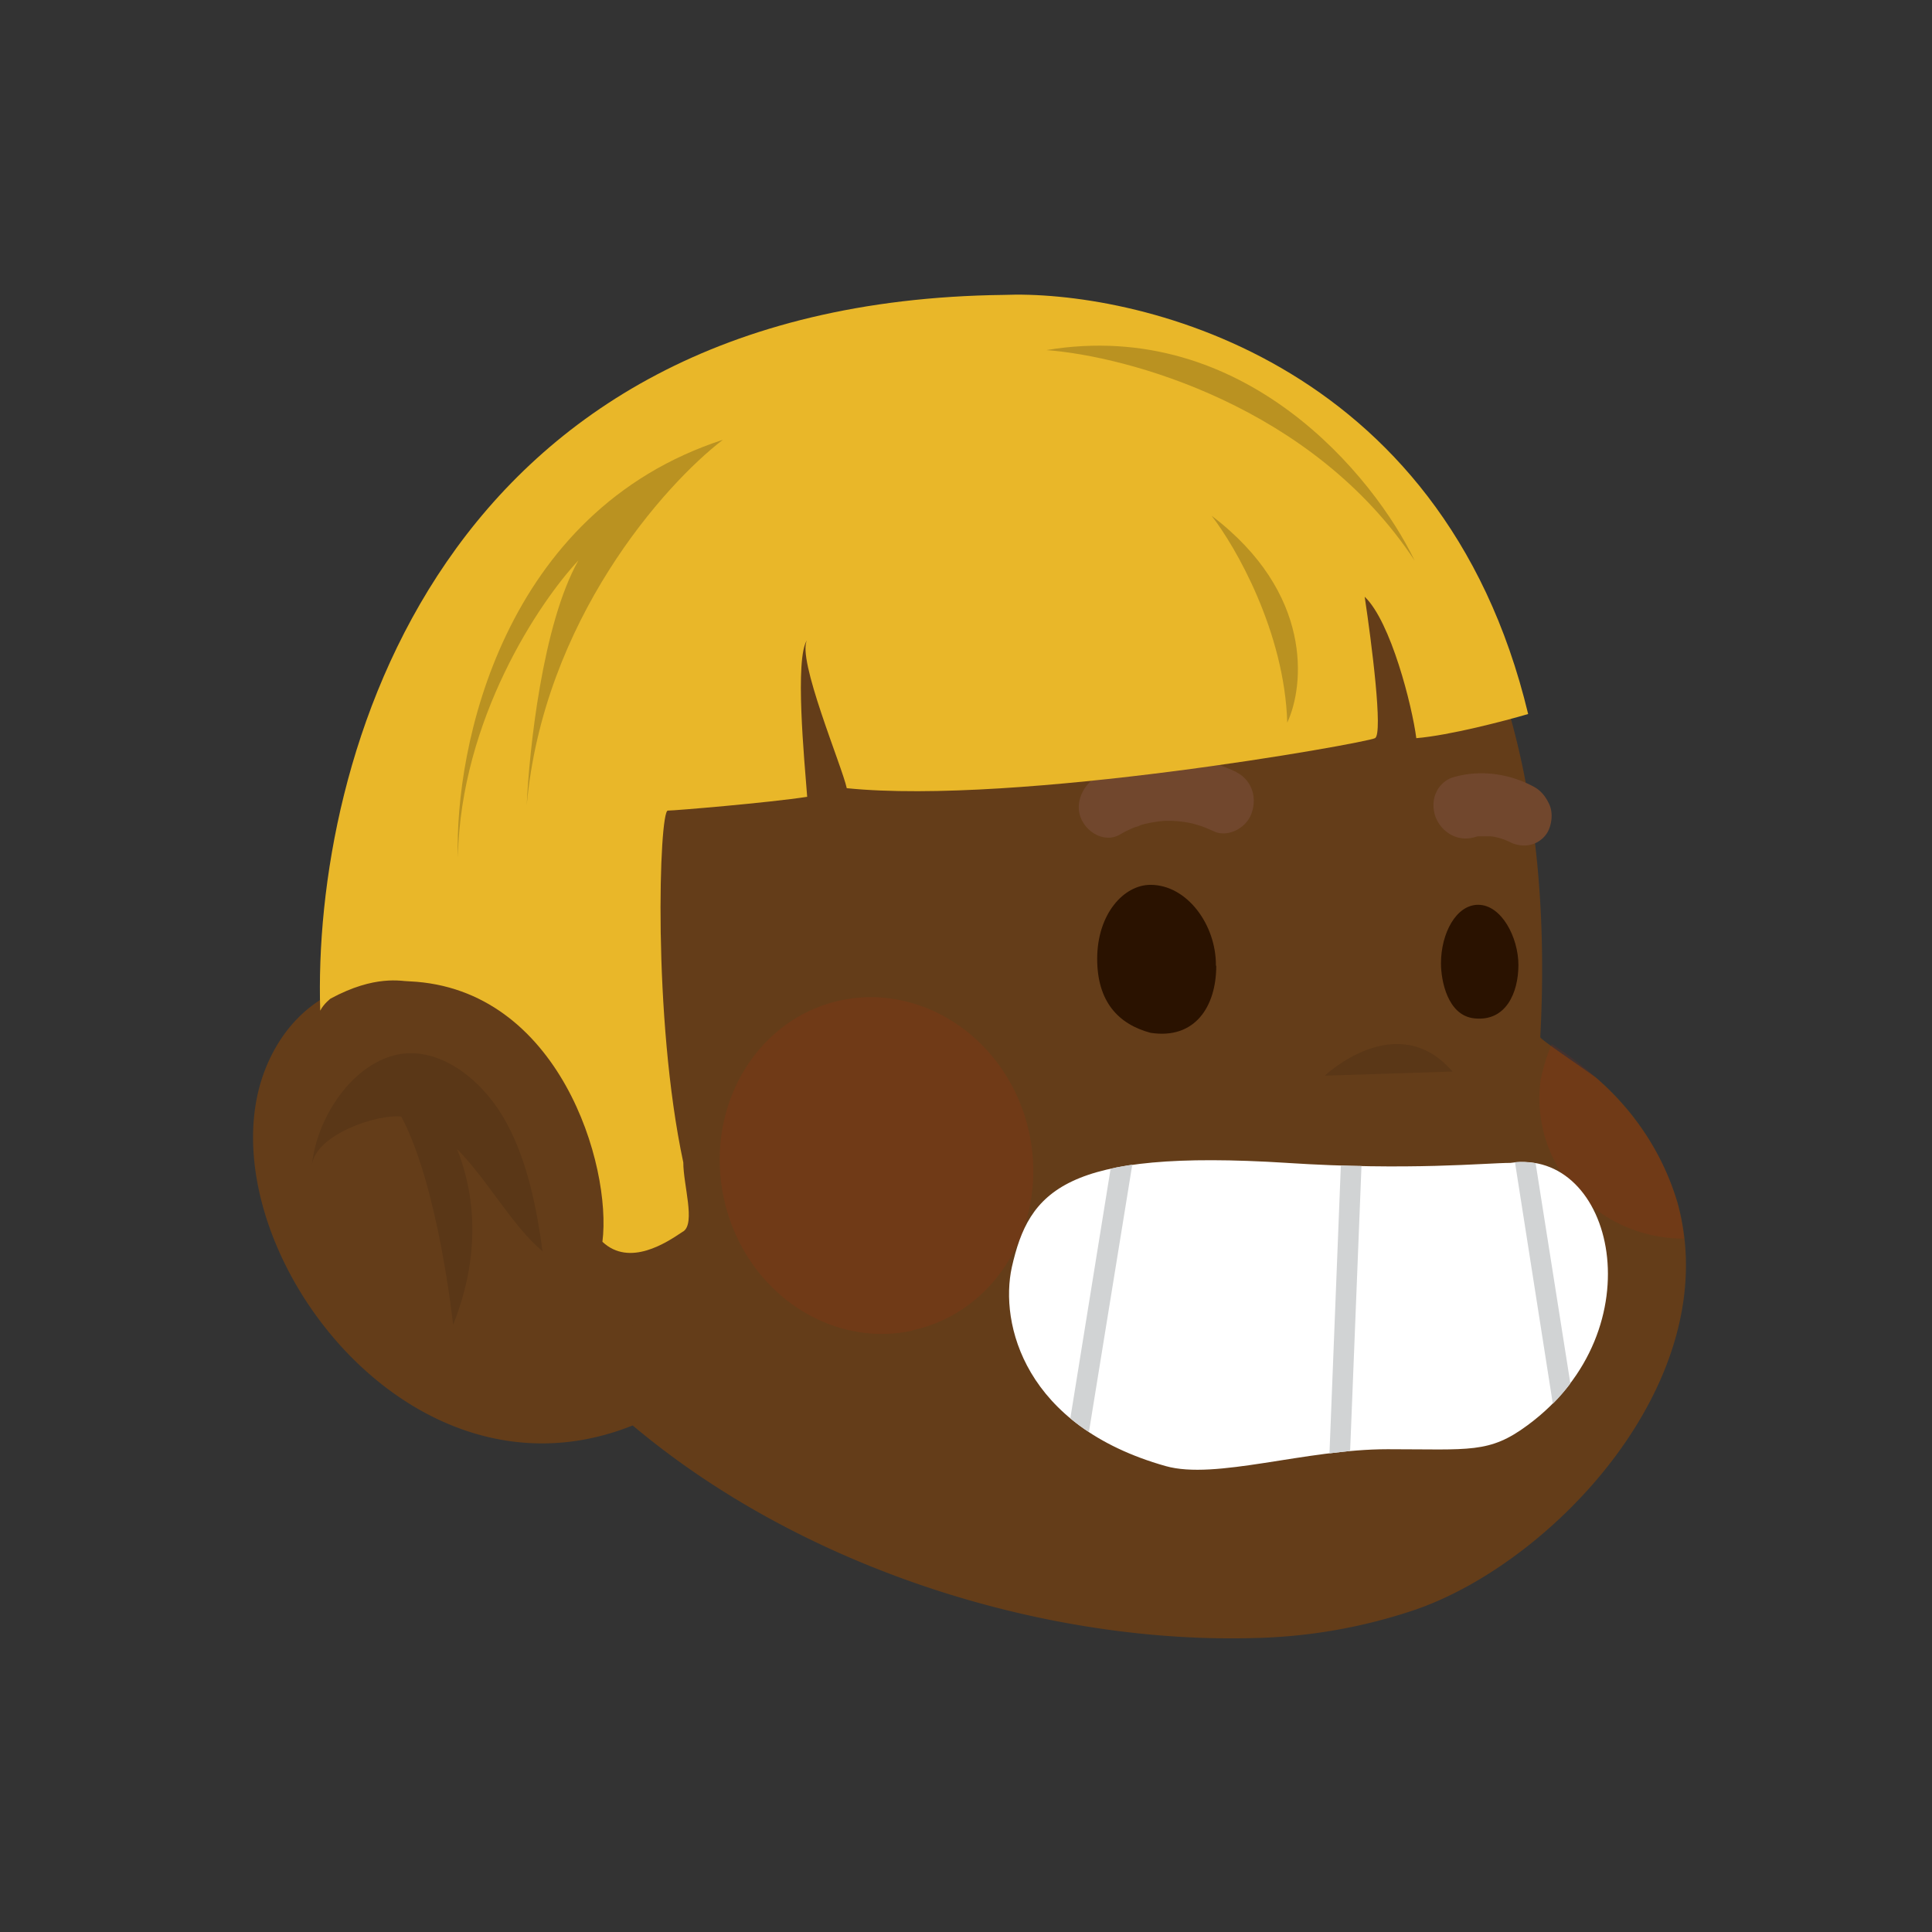 <svg xmlns="http://www.w3.org/2000/svg" viewBox="0 0 480 480" fill="none" shape-rendering="auto"><rect x="0" y="0" width="480" height="480" fill="#333333" stroke="none"/><mask id="viewboxMask"><rect width="480" height="480" rx="0" ry="0" x="0" y="0" fill="#fff" /></mask><g mask="url(#viewboxMask)"><g transform="matrix(.858 0 0 .854 52 47)"><path d="M264 38.6s131.4 20.6 121.4 208.1c0 .7 15.2 10.9 16.4 12a77.1 77.1 0 0 1 23.4 36.3c13.9 51.3-35.7 104.2-75.8 118.2a155 155 0 0 1-46.7 8.3c-103.1 3-239.7-62.7-246.7-191a202.7 202.7 0 0 1 15.1-83.9c0 .1 57.4-142.5 192.9-108Z" fill="#643d19"/><path d="M388.7 248.7a57 57 0 0 0-3.2 10.5 40 40 0 0 0 8.5 30.4 42.3 42.3 0 0 0 33 15.7c-3.2-31.7-29-50.7-38.3-56.6ZM203.5 332c24.4-5.2 39.6-31 33.9-57.5-5.7-26.5-30.2-43.7-54.6-38.5-24.4 5.3-39.5 31-33.8 57.6 5.7 26.5 30.1 43.7 54.5 38.5Z" fill="#DC2400" style="mix-blend-mode:multiply" opacity=".1"/><path opacity=".1" d="M323 257.9s20.9-19.9 37-1.2Z" fill="#000"/><path d="M128.7 356.9C59.3 391.7-3.7 304.4 16.5 255.3c12.9-31.4 50.4-33.8 72.1-5.2a185 185 0 0 1 29.1 59.1" fill="#643d19"/><path opacity=".1" d="M71.5 279c9 9 16.1 22.5 25 30-1.7-12.5-4.3-26-10.4-37.3-6.2-11.6-17.5-21-29-20.3-14.2 1-25.9 17.6-27.4 32.6 1-9 19-15 25.9-14.2 10.8 20.4 15 60.6 15 60.6 9-22.7 5.4-40.7 1-51.5Z" fill="#000"/></g><g transform="matrix(.855 0 0 .855 19 -17)"><path d="M351.7 357.8c35.7 2.3 57.8 0 65 0 30-4.5 42.7 48.4 5 76.2-11.2 8.3-16.7 7-40.7 7-24 0-50 9-64.5 4.9-41.1-11.6-48.3-41.4-44.7-57.8 5-22.1 15.2-34.4 80-30.3Z" fill="#fff"/><path d="m370.1 441.5-6 .7 3.3-83.6 6 .1-3.3 82.8ZM434.1 421.9c-1.5 2-3.2 4-5.1 5.9l-11-70.2c2-.2 4 0 6 .3l10.1 64ZM306.8 358.3 294.2 436c-2-1.3-3.8-2.6-5.4-4l11.7-72.5c2-.5 4-.8 6.3-1.2Z" fill="#D1D3D4"/></g><g transform="matrix(.855 0 0 .855 19 -17)"><path d="M331.2 300.5c0 11.9-6.2 21.5-19.1 19.5-9.3-2.5-15.5-9-15.5-21.5 0-13 7.7-21.5 15.5-21.5 10.6 0 19.1 11.6 19 23.5ZM419 300.3c0 8-3.6 16.5-12.8 15.5-7.8-.8-9.7-11-9.7-16 0-8.7 4.4-17 10.8-17 6.8 0 11.7 9.5 11.7 17.5Z" fill="#2A1200"/><path d="M337 244.2a43.9 43.9 0 0 0-40.5 1.4c-4 2.3-6.6 7.7-4.5 12.3 1.9 4.2 7 6.9 11.2 4.5 1.3-.8 2.6-1.4 4-2 .4-.2 1.5-.4 1.9-.7l.6-.2a37.5 37.5 0 0 1 6.5-1.1h1.9a34.2 34.2 0 0 1 6.3.8l2 .6c1.3.4 2.6 1 4 1.6 4 2 9.6-.8 11.1-5.3 1.7-5-.3-9.8-4.6-11.9ZM423.5 248.5c-7.4-4-16-5-23.6-2.7-2 .6-4 2.4-4.8 4.4-1 2-1 4.8-.2 7a10 10 0 0 0 4.6 5.3 9 9 0 0 0 6.6.7l1.1-.3h3.6c1.4.1 2.8.5 4.2 1l1.4.6c2 1.1 4.6 1.4 6.7.7 2-.6 4-2.3 4.8-4.4.8-2 1.1-4.6.2-6.9-1-2.3-2.4-4.2-4.6-5.4Z" fill="#71472D"/></g><g transform="matrix(.855 0 0 .857 18 -15)"><path d="M423 224.5c-25-104-115.5-123-152.5-121.5C106.1 105 69.7 238.2 72 310.5c1-2 3-3.5 3-3.5 13-7 20.5-5 23-5 43.5 2 58.8 53.5 56 75.5 7.9 7.4 18.7.2 23.3-2.9l.2-.1c3.6-2.4 0-13.5 0-20-9-42-7-102-4.5-102 2 0 29.5-2.3 40.5-4-.8-10.4-3.7-40.3 0-45.5-3.2 5.2 10.2 36.8 11.5 43 49.5 5 150.5-13 153.5-14.5 2.4-1.2-1-27.8-3-41 7.6 7.2 13.8 31.7 15 41 9.6-.8 25.7-5 32.5-7Z" fill="#e9b729"/><path d="M283 119c23.3 1.7 77.4 16.2 107 61-11.7-24.3-49.4-70.6-107-61ZM331 167c7 9 21.2 33.6 22 60 5-10.7 7.6-37.6-22-60ZM132 251c4.8-53.6 40-93 57-106-64 20.8-78 89.3-77 121 .8-40 23.7-74 35-86-10.4 18.4-14.3 55-15 71Z" fill="#000" fill-opacity=".2"/></g><g transform="matrix(.855 0 0 .857 14 -12)"></g></g></svg>
